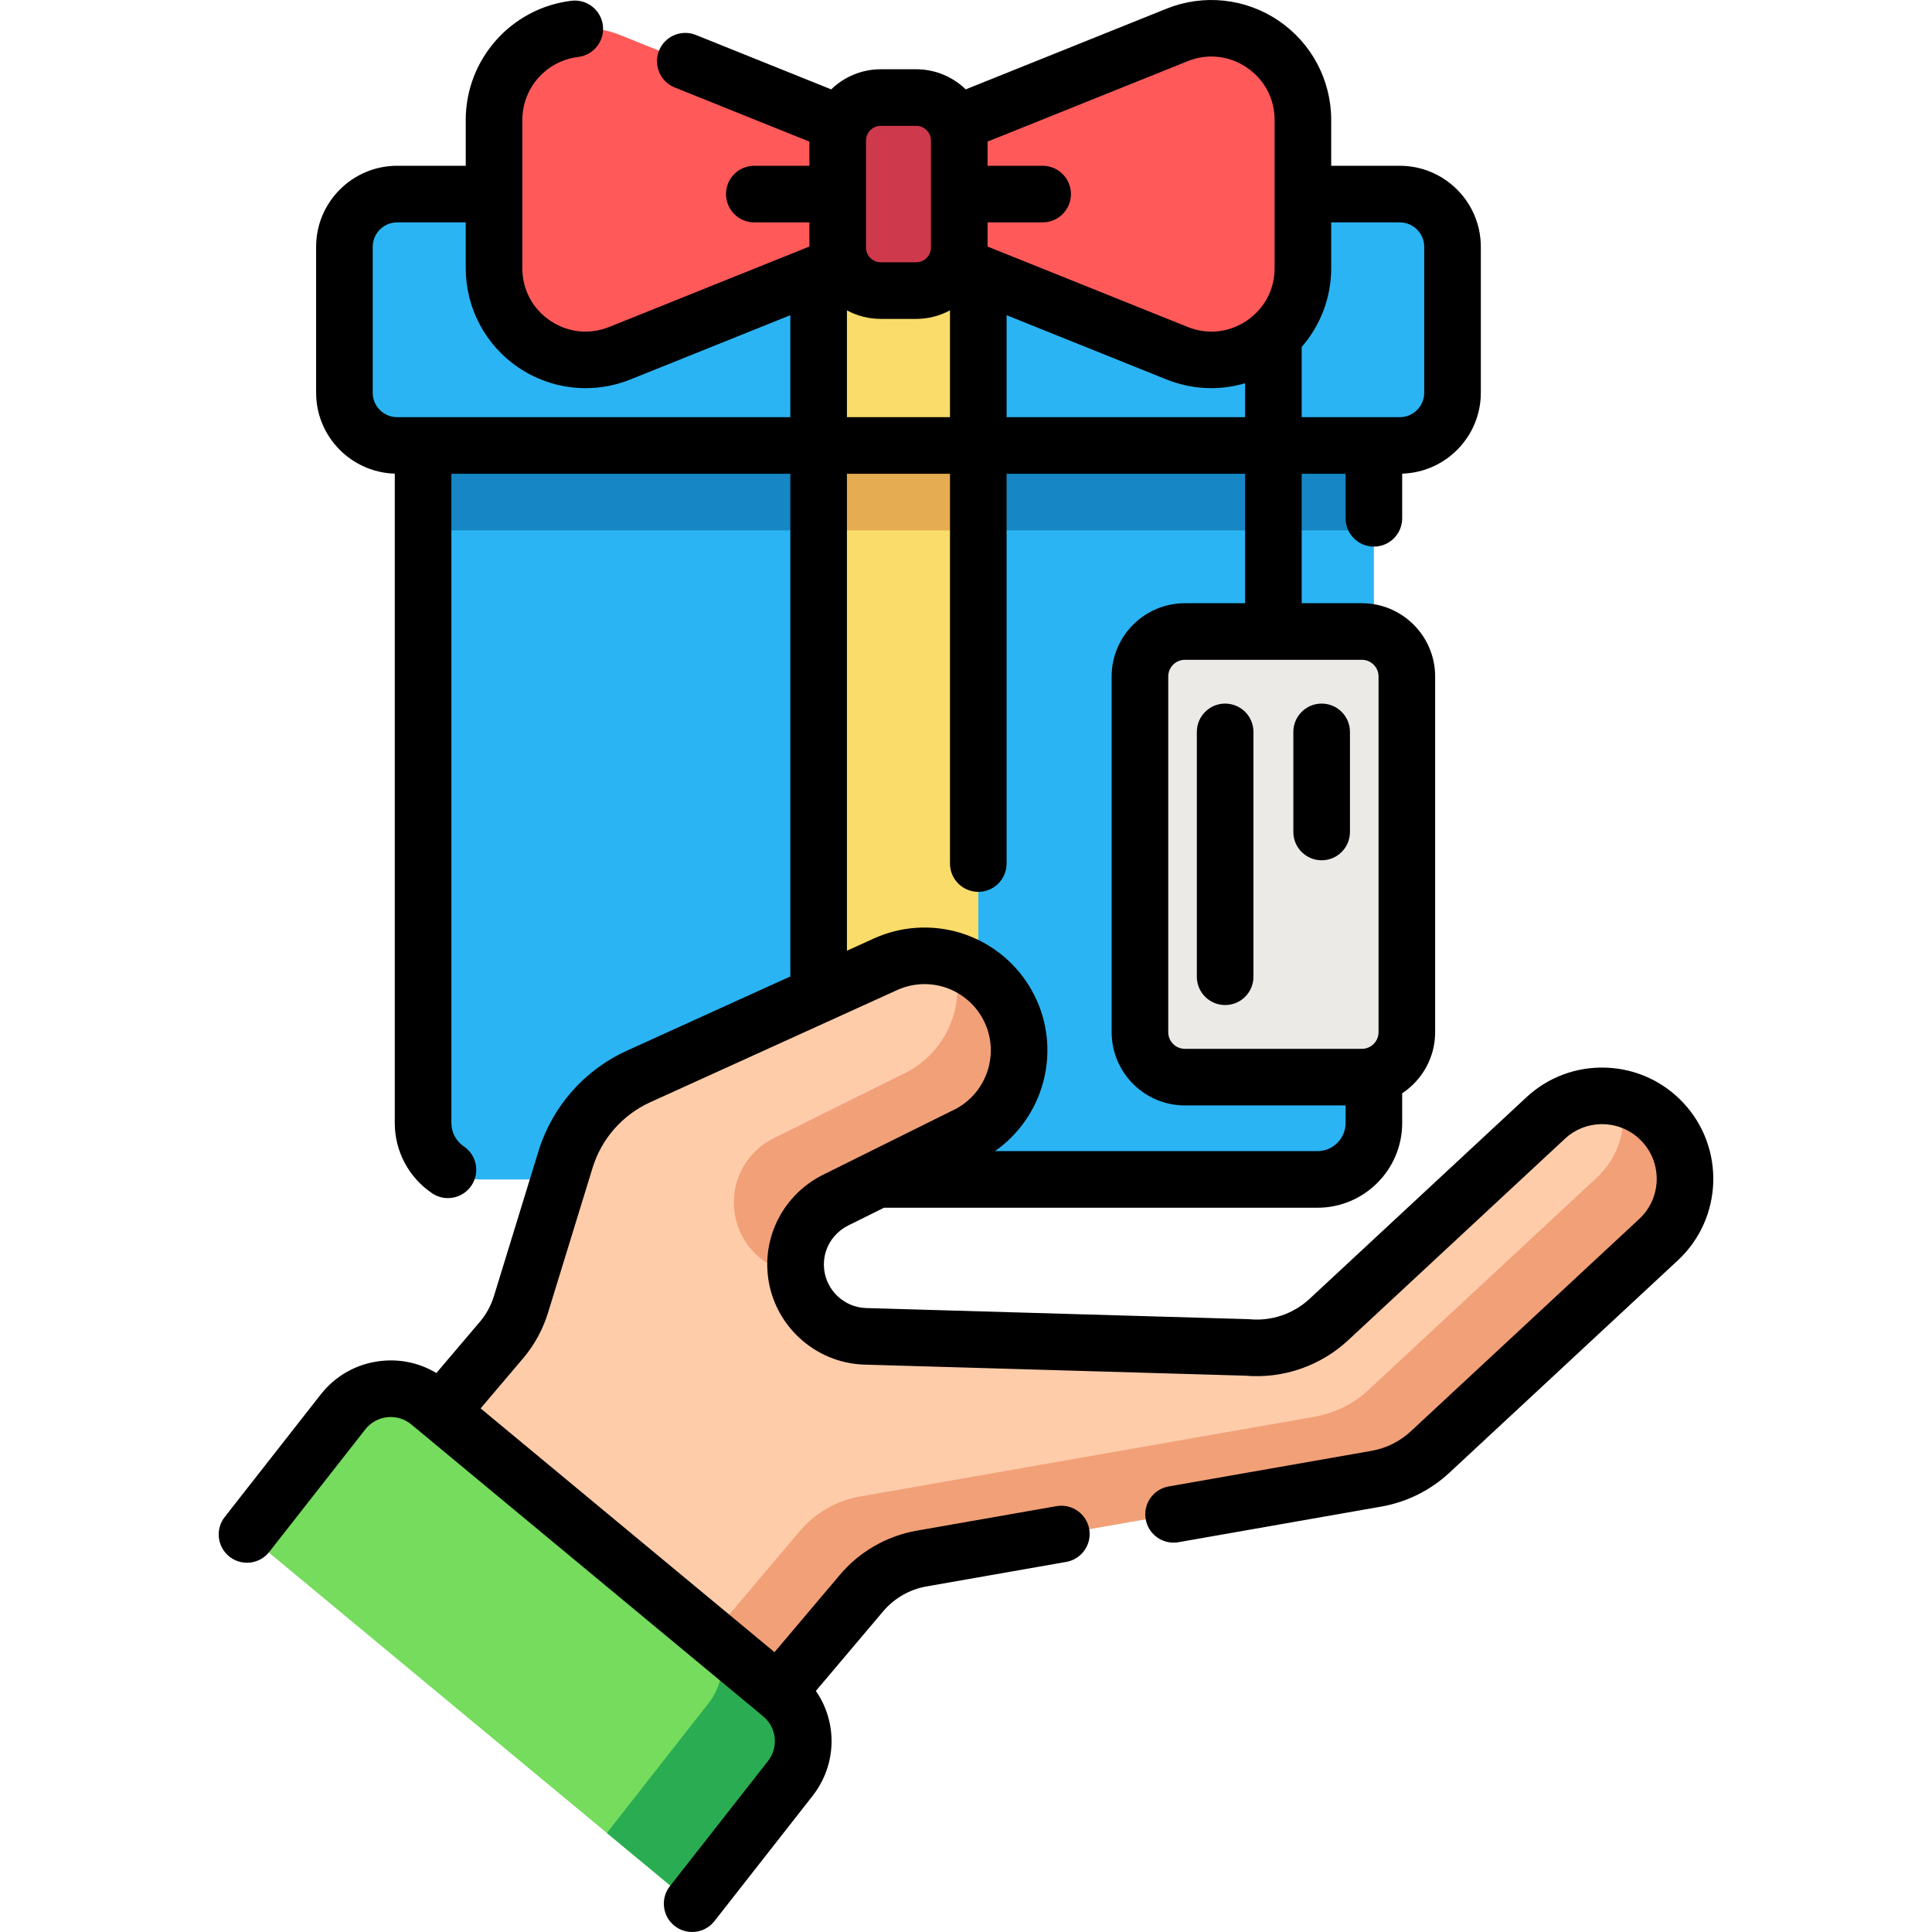 <?xml version="1.0" encoding="iso-8859-1"?>
<!-- Generator: Adobe Illustrator 19.0.0, SVG Export Plug-In . SVG Version: 6.00 Build 0)  -->
<svg xmlns="http://www.w3.org/2000/svg" xmlns:xlink="http://www.w3.org/1999/xlink" version="1.1" id="Capa_1" x="0px" y="0px" viewBox="0 0 511.981 511.981" style="enable-background:new 0 0 511.981 511.981;" xml:space="preserve" width="512" height="512">
<g>
	<g>
		<path style="fill:#2BB4F3;" d="M91.272,65.404v38.674c0,7.718,6.257,13.974,13.974,13.974h265.698    c7.718,0,13.974-6.257,13.974-13.974V65.404c0-7.718-6.257-13.974-13.974-13.974H105.246    C97.528,51.43,91.272,57.686,91.272,65.404z"/>
		<path style="fill:#2BB4F3;" d="M349.129,312.554H127.061c-8.257,0-14.95-6.693-14.95-14.95V118.053h251.968v179.551    C364.079,305.86,357.385,312.554,349.129,312.554z"/>
		<rect x="112.111" y="118.053" style="fill:#1687C4;" width="251.968" height="22.5"/>
		<g>
			<path style="fill:#EBEAE6;" d="M360.901,285.44H314c-6.58,0-11.913-5.334-11.913-11.913v-94.263     c0-6.58,5.334-11.913,11.913-11.913h46.901c6.58,0,11.913,5.334,11.913,11.913v94.263     C372.814,280.107,367.48,285.44,360.901,285.44z"/>
		</g>
		<rect x="216.94" y="118.053" style="fill:#F9DC6A;" width="42.31" height="194.501"/>
		<rect x="216.94" y="118.053" style="fill:#E5AC51;" width="42.31" height="22.5"/>
		<rect x="216.94" y="51.43" style="fill:#F9DC6A;" width="42.31" height="66.623"/>
		<g>
			<g>
				<path style="fill:#FF5A59;" d="M243.914,36.589v29.68l68.016,27.334c15.957,6.412,33.339-5.336,33.339-22.533V31.788      c0-17.197-17.383-28.945-33.339-22.533L243.914,36.589z"/>
				<path style="fill:#FF5A59;" d="M232.276,36.589v29.68L164.26,93.603c-15.957,6.412-33.339-5.336-33.339-22.533V31.788      c0-17.197,17.383-28.945,33.339-22.533L232.276,36.589z"/>
			</g>
			<path style="fill:#CE3A4C;" d="M242.791,25.854h-9.391c-6.3,0-11.408,5.107-11.408,11.408v28.336     c0,6.3,5.107,11.408,11.408,11.408h9.391c6.3,0,11.408-5.107,11.408-11.408V37.262C254.198,30.961,249.091,25.854,242.791,25.854     z"/>
		</g>
	</g>
	<g>
		<g>
			<path style="fill:#FFCCAA;" d="M440.66,297.427c-8.277-8.894-22.19-9.405-31.084-1.128l-57.423,53.377     c-5.841,5.434-13.71,8.124-21.656,7.398L229.3,354.133c-9.51-0.283-17.342-7.525-18.362-16.974     c-0.289-2.629-0.027-5.218,0.719-7.644c1.5-4.878,4.953-9.07,9.723-11.442l33.995-16.882     c12.602-5.737,18.178-20.59,12.454-33.187c-3.088-6.808-8.841-11.564-15.46-13.599c-5.656-1.739-11.934-1.504-17.741,1.141     l-65.418,29.719c-9.295,4.228-16.345,12.235-19.345,21.992l-11.8,38.382c-1.042,3.389-2.735,6.548-5.001,9.272l-36.299,42.783     l88.857,74.955l42.537-50.304c4.078-4.908,9.768-8.21,16.056-9.322l120.54-21.158c5.327-0.945,10.283-3.405,14.245-7.093     l60.519-56.264C448.426,320.235,448.924,306.317,440.66,297.427z"/>
			<path style="fill:#F2A077;" d="M239.025,284.753l-33.995,16.882c-4.77,2.372-8.223,6.564-9.723,11.442     c-0.746,2.426-1.008,5.015-0.719,7.644c0.949,8.792,7.799,15.665,16.407,16.808c-0.016-0.124-0.044-0.244-0.057-0.369     c-0.289-2.629-0.026-5.218,0.719-7.644c1.5-4.878,4.953-9.07,9.723-11.442l33.994-16.882     c12.602-5.737,18.178-20.59,12.454-33.187c-3.057-6.739-8.726-11.464-15.261-13.532     C256.294,266.369,250.67,279.451,239.025,284.753z"/>
			<path style="fill:#F2A077;" d="M440.66,297.427c-3.084-3.314-6.951-5.461-11.049-6.426c1.71,7.415-0.46,15.512-6.442,21.067     l-60.519,56.264c-3.962,3.688-8.918,6.148-14.245,7.093l-120.54,21.158c-6.287,1.112-11.978,4.414-16.056,9.322l-42.537,50.304     l-71.198-60.059l-1.309,1.543l88.857,74.955l42.536-50.304c4.078-4.908,9.769-8.21,16.056-9.322l120.54-21.158     c5.328-0.945,10.283-3.405,14.245-7.093l60.519-56.264C448.426,320.235,448.924,306.317,440.66,297.427z"/>
			<path style="fill:#75DC5E;" d="M90.891,374.171l-25.435,32.456l117.962,97.854l25.986-33.158     c5.367-6.848,4.309-16.725-2.388-22.28l-93.217-77.327C106.833,365.937,96.473,367.048,90.891,374.171z"/>
			<path style="fill:#2AAD52;" d="M207.015,449.042l-16.602-13.772c1.848,5.286,1.057,11.36-2.641,16.079l-26.95,34.388     l22.596,18.744l25.986-33.158C214.771,464.474,213.712,454.598,207.015,449.042z"/>
		</g>
	</g>
	<g>
		<path d="M350.238,227.975c4.143,0,7.5-3.358,7.5-7.5v-26.523c0-4.142-3.357-7.5-7.5-7.5s-7.5,3.358-7.5,7.5v26.523    C342.738,224.617,346.096,227.975,350.238,227.975z"/>
		<path d="M324.662,186.452c-4.143,0-7.5,3.358-7.5,7.5v64.886c0,4.142,3.357,7.5,7.5,7.5s7.5-3.358,7.5-7.5v-64.886    C332.162,189.81,328.805,186.452,324.662,186.452z"/>
		<path d="M446.15,292.322c-5.369-5.771-12.66-9.107-20.529-9.395c-7.88-0.282-15.387,2.513-21.148,7.879l-57.43,53.381    c-4.275,3.974-10.06,5.951-15.857,5.414c-0.156-0.014-0.313-0.023-0.469-0.028l-101.197-2.94    c-5.728-0.168-10.51-4.587-11.125-10.295c-0.174-1.573-0.028-3.126,0.433-4.62c0.924-2.998,3.074-5.526,5.887-6.93l9.543-4.738    h114.872c12.379,0,22.45-10.071,22.45-22.45v-7.877c5.257-3.477,8.735-9.435,8.735-16.196v-94.263    c0-10.705-8.709-19.414-19.414-19.414h-15.95v-34.298h11.629v11.798c0,4.142,3.357,7.5,7.5,7.5s7.5-3.358,7.5-7.5v-11.833    c11.546-0.342,20.84-9.815,20.84-21.437V65.4c0-11.838-9.636-21.47-21.479-21.47h-18.171V31.79c0-10.575-5.229-20.421-13.99-26.34    c-8.756-5.916-19.84-7.095-29.646-3.149l-53.213,21.383c-3.404-3.293-8.03-5.331-13.129-5.331h-9.391    c-5.099,0-9.724,2.038-13.129,5.331L184.397,9.262c-3.843-1.548-8.211,0.317-9.756,4.161c-1.545,3.843,0.318,8.211,4.161,9.756    l35.69,14.348v6.403h-14.603c-4.142,0-7.5,3.358-7.5,7.5s3.358,7.5,7.5,7.5h14.603v6.402l-0.422,0.169    c-0.024,0.01-0.049,0.019-0.073,0.029L161.46,86.642c-5.257,2.114-10.962,1.508-15.654-1.662    c-4.695-3.172-7.387-8.242-7.387-13.911V31.79c0-8.493,6.364-15.67,14.804-16.695c4.112-0.499,7.041-4.237,6.542-8.349    c-0.499-4.112-4.23-7.04-8.349-6.542c-15.96,1.937-27.996,15.516-27.996,31.585v12.14h-18.17c-11.844,0-21.48,9.631-21.48,21.47    v38.68c0,11.623,9.295,21.096,20.842,21.437v172.086c0,7.469,3.698,14.426,9.893,18.611c1.287,0.87,2.747,1.287,4.192,1.287    c2.407,0,4.772-1.157,6.221-3.302c2.319-3.432,1.417-8.094-2.016-10.413c-2.06-1.392-3.29-3.703-3.29-6.183V125.553h89.828    v133.204l-43.332,19.686c-11.247,5.108-19.778,14.809-23.407,26.614l-11.795,38.366c-0.773,2.494-1.985,4.747-3.554,6.636    l-11.709,13.795c-4.369-2.629-9.445-3.759-14.615-3.205c-6.383,0.685-12.08,3.844-16.04,8.896L59.552,402    c-2.555,3.26-1.983,7.975,1.277,10.53c3.261,2.555,7.975,1.982,10.53-1.277l25.436-32.456c1.439-1.837,3.511-2.986,5.832-3.235    c2.318-0.246,4.588,0.435,6.384,1.925l93.218,77.327c3.597,2.984,4.157,8.203,1.273,11.881l-25.986,33.158    c-2.555,3.26-1.983,7.975,1.277,10.53c1.373,1.076,3.003,1.597,4.621,1.597c2.226,0,4.429-0.986,5.909-2.874l25.986-33.158    c6.542-8.348,6.623-19.571,0.9-27.854l17.715-20.955c2.95-3.542,7.069-5.934,11.593-6.732l37.039-6.5    c4.08-0.716,6.808-4.604,6.091-8.684c-0.715-4.08-4.605-6.805-8.683-6.091l-37.047,6.501c-8.017,1.415-15.305,5.643-20.484,11.864    l-17.187,20.33l-77.882-64.606l11.474-13.52c2.885-3.472,5.037-7.457,6.4-11.859l11.8-38.381    c2.368-7.702,7.934-14.032,15.273-17.365l47.517-21.587c0.043-0.018,0.084-0.039,0.126-0.057l17.787-8.081    c3.896-1.776,8.313-2.062,12.419-0.806c4.809,1.482,8.76,4.958,10.839,9.533c4,8.813,0.084,19.25-8.73,23.265    c-0.076,0.035-0.151,0.07-0.226,0.107l-34.014,16.887c-6.479,3.233-11.414,9.044-13.538,15.939    c-1.069,3.464-1.408,7.059-1.01,10.667c1.414,13.102,12.418,23.274,25.599,23.662l100.979,2.934    c9.967,0.847,19.861-2.568,27.196-9.386l57.435-53.386c2.831-2.637,6.53-4.008,10.384-3.871c3.868,0.141,7.452,1.782,10.091,4.618    c5.438,5.854,5.102,15.041-0.753,20.481l-60.526,56.266c-2.9,2.703-6.508,4.498-10.424,5.19l-53.76,9.44    c-4.08,0.717-6.807,4.604-6.09,8.685c0.639,3.641,3.805,6.204,7.378,6.204c0.431,0,0.867-0.038,1.306-0.115l53.768-9.441    c6.783-1.198,13.023-4.307,18.042-8.982l60.519-56.259C456.536,322.935,457.222,304.238,446.15,292.322z M365.315,179.264v94.263    c0,2.434-1.98,4.414-4.414,4.414H314c-2.434,0-4.413-1.98-4.413-4.414v-94.263c0-2.434,1.979-4.414,4.413-4.414h46.9    C363.334,174.85,365.315,176.83,365.315,179.264z M309.13,100.558c3.833,1.542,7.86,2.301,11.868,2.301    c3.027,0,6.041-0.442,8.952-1.299v8.99h-63.201V83.528L309.13,100.558z M251.749,82.242v28.308h-27.31V82.241    c2.669,1.442,5.72,2.264,8.96,2.264h9.391C246.03,84.505,249.081,83.684,251.749,82.242z M370.94,58.93    c3.573,0,6.479,2.902,6.479,6.47v38.68c0,3.567-2.906,6.47-6.479,6.47H344.95V91.941c4.981-5.717,7.818-13.094,7.818-20.871V58.93    H370.94z M314.728,16.218c5.257-2.114,10.963-1.508,15.653,1.662c4.695,3.172,7.388,8.242,7.388,13.911v39.28    c0,4.862-1.985,9.279-5.511,12.44c-0.039,0.037-0.08,0.071-0.118,0.109c-0.551,0.484-1.135,0.941-1.758,1.361    c-4.691,3.17-10.4,3.775-15.655,1.661l-52.533-21.11c-0.025-0.011-0.051-0.02-0.077-0.031l-0.417-0.168V58.93h14.601    c4.143,0,7.5-3.358,7.5-7.5s-3.357-7.5-7.5-7.5h-14.601v-6.403L314.728,16.218z M233.399,33.354h9.391    c2.155,0,3.908,1.753,3.908,3.908v28.336c0,2.155-1.753,3.908-3.908,3.908h-9.391c-2.155,0-3.908-1.753-3.908-3.908V37.262    C229.492,35.107,231.245,33.354,233.399,33.354z M98.769,104.08V65.4c0-3.567,2.907-6.47,6.48-6.47h18.17v12.14    c0,10.575,5.23,20.421,13.99,26.34c5.335,3.604,11.534,5.45,17.781,5.45c4.007,0,8.034-0.759,11.865-2.301l42.384-17.031v27.022    h-104.19C101.676,110.55,98.769,107.648,98.769,104.08z M254.562,247.228c-7.63-2.332-15.814-1.799-23.035,1.494l-7.088,3.22    V125.553h27.31V228.84c0,4.142,3.358,7.5,7.5,7.5c4.143,0,7.5-3.358,7.5-7.5V125.553h63.201v34.298H314    c-10.704,0-19.413,8.709-19.413,19.414v94.263c0,10.705,8.709,19.414,19.413,19.414h42.579v4.66c0,4.108-3.342,7.45-7.45,7.45    h-85.465c12.602-8.816,17.571-25.662,10.993-40.152C270.803,256.416,263.484,249.977,254.562,247.228z"/>
	</g>
</g>















</svg>
